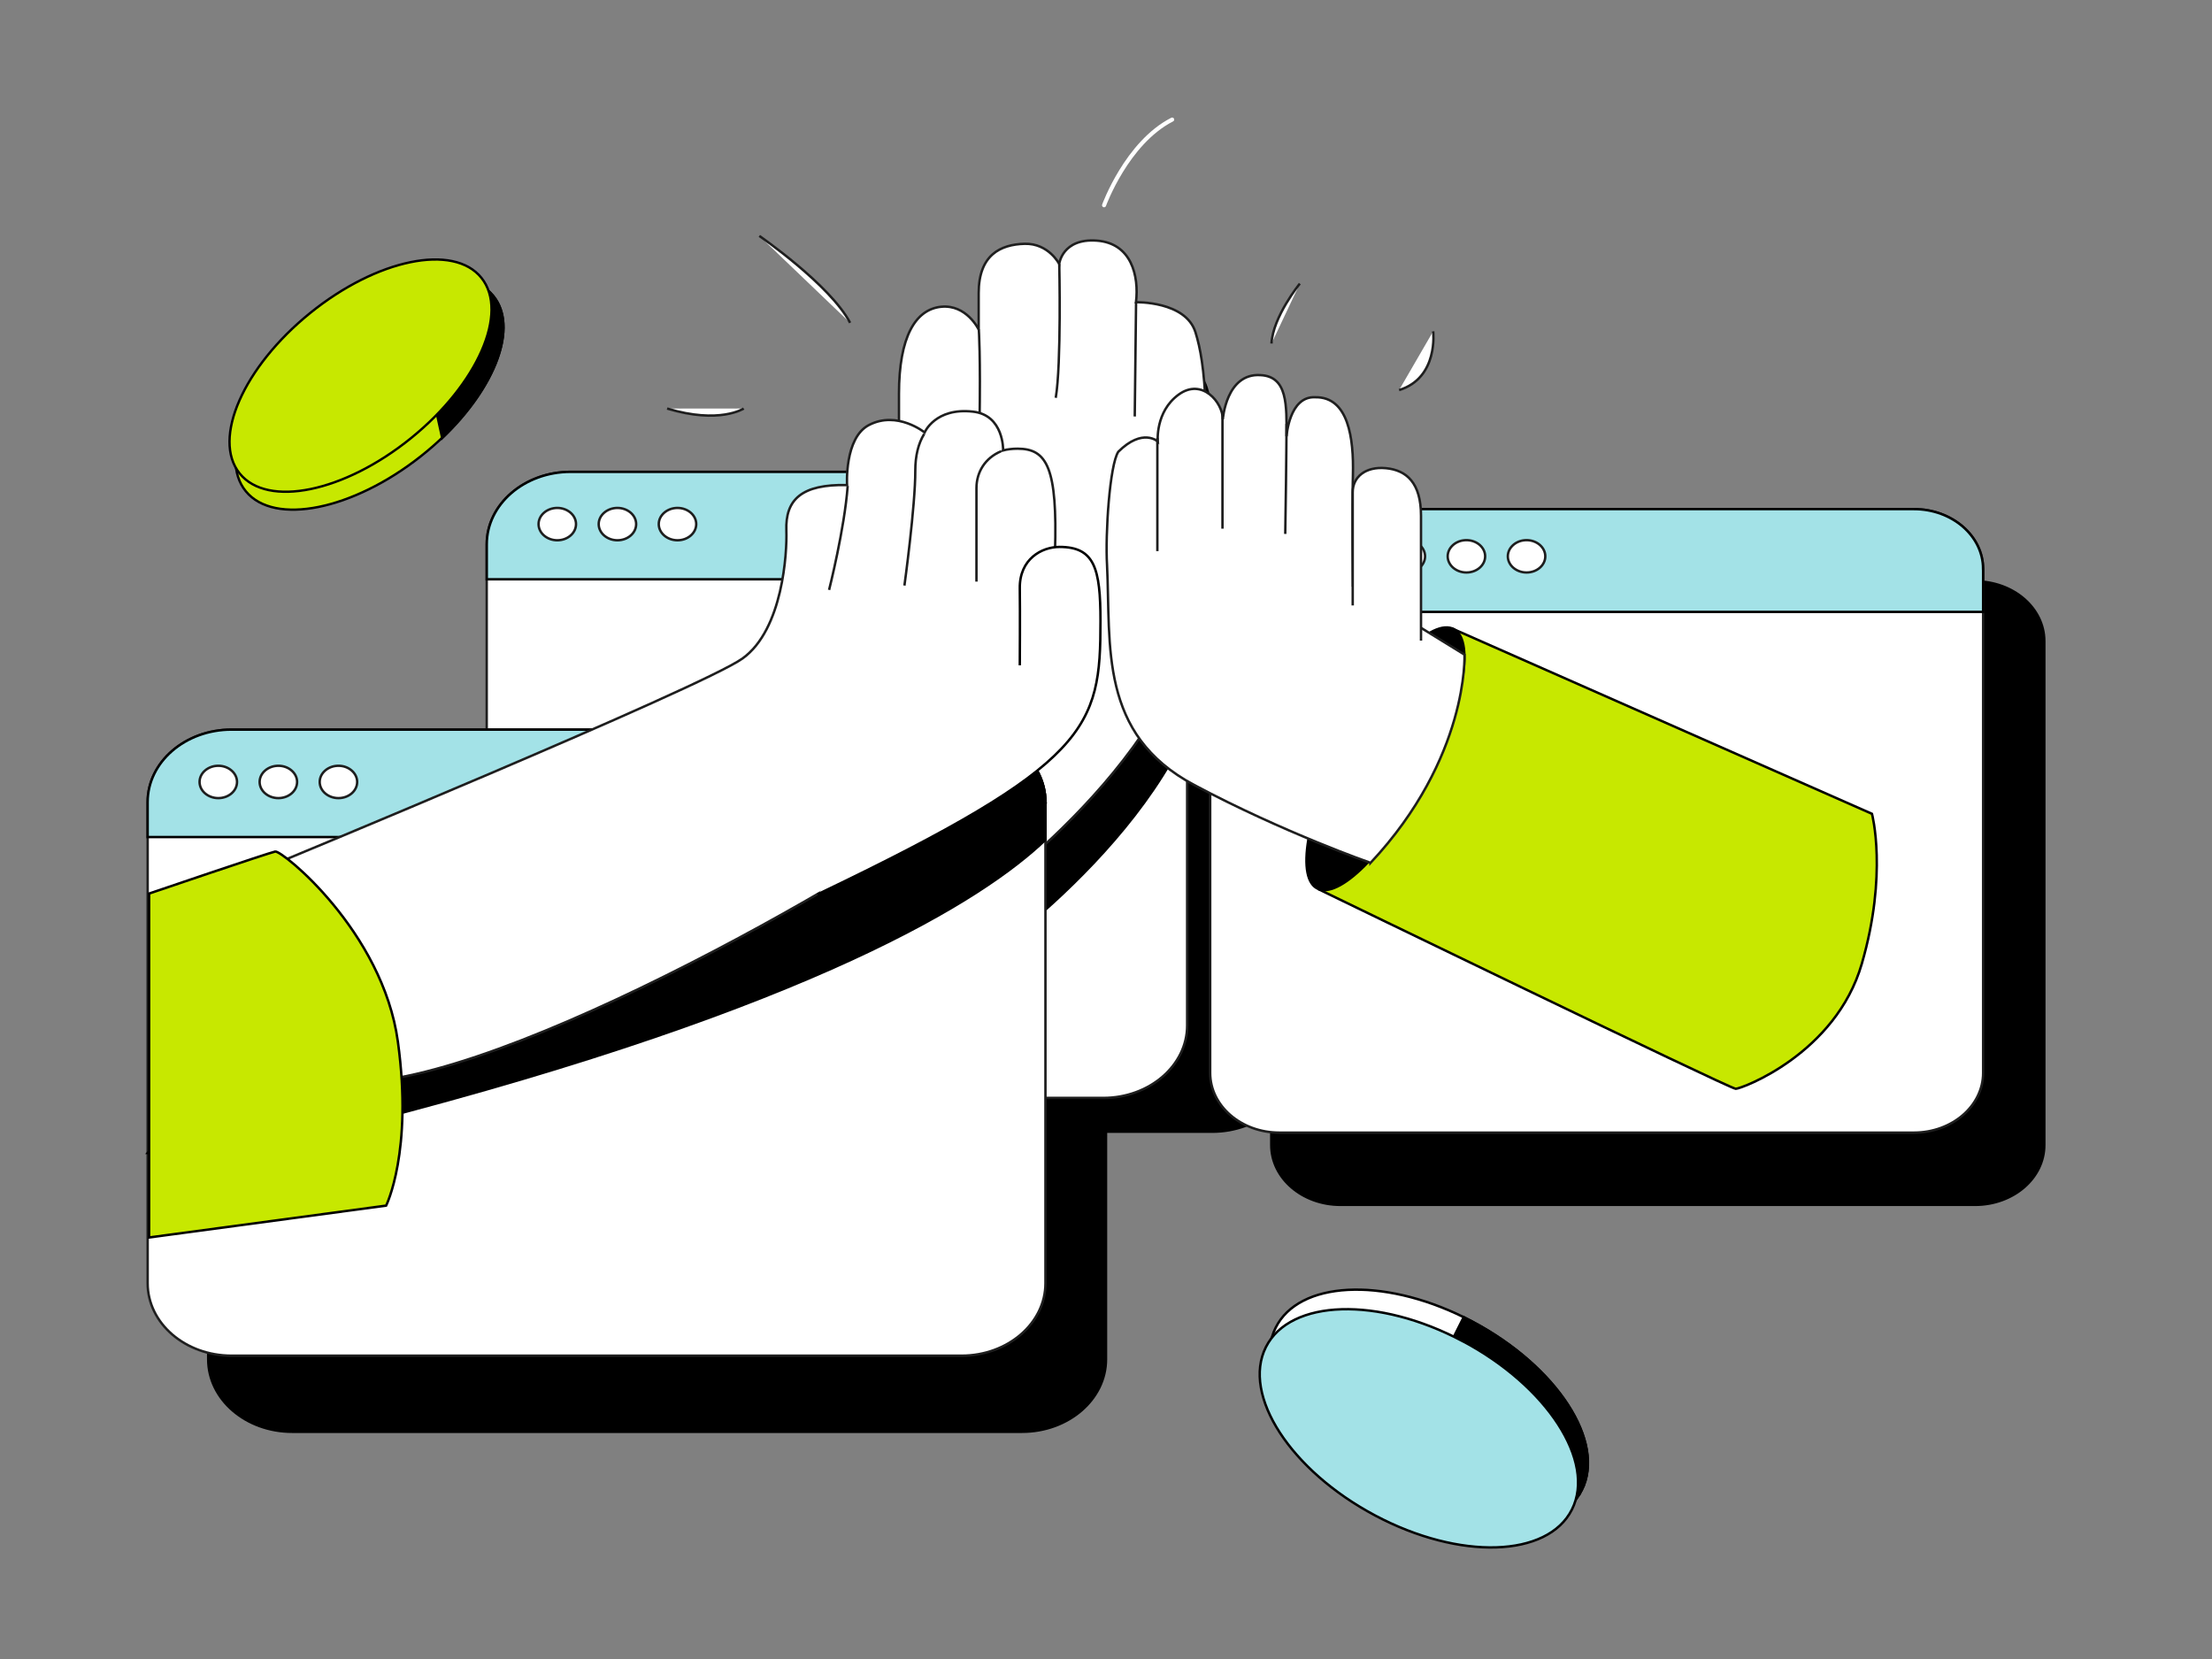 <svg width="320" height="240" viewBox="0 0 320 240" fill="none" xmlns="http://www.w3.org/2000/svg">
<rect x="0" y="0" width="320" height="240" fill="#808080" stroke="none"/>
<g clip-path="url(#clip0_89_1323)">
<path d="M285.73 84.1H193.92C188.39 84.1 183.91 87.97 183.91 92.74V165.66C183.91 170.43 188.39 174.3 193.92 174.3H285.73C291.26 174.3 295.74 170.43 295.74 165.66V92.74C295.74 87.97 291.26 84.1 285.73 84.1Z" fill="black" stroke="black" stroke-width="0.35" stroke-miterlimit="10"/>
<path d="M160 127.04V196.65C160 202.43 154.56 207.13 147.85 207.13H42.26C35.56 207.13 30.12 202.44 30.12 196.65V127.04C30.12 121.26 35.55 116.56 42.26 116.56H147.85C154.56 116.56 160 121.25 160 127.04Z" fill="black" stroke="black" stroke-width="0.35" stroke-miterlimit="10"/>
<path d="M187.51 83.63V153.24C187.51 159.02 182.07 163.72 175.36 163.72H98.31C91.61 163.72 86.17 159.03 86.17 153.24V83.63C86.17 77.85 91.6 73.15 98.31 73.15H175.36C182.06 73.15 187.51 77.84 187.51 83.63Z" fill="black" stroke="black" stroke-width="0.35" stroke-miterlimit="10"/>
<path d="M171.74 78.74V148.35C171.74 154.13 166.3 158.83 159.6 158.83H82.55C75.85 158.83 70.41 154.14 70.41 148.35V78.74C70.41 72.96 75.84 68.26 82.55 68.26H159.6C166.3 68.26 171.74 72.95 171.74 78.74Z" fill="white" stroke="#1E1E1E" stroke-width="0.35" stroke-miterlimit="10"/>
<path d="M171.74 78.74V83.8H70.42V78.74C70.42 72.96 75.85 68.26 82.56 68.26H159.61C166.31 68.26 171.75 72.95 171.75 78.74H171.74Z" fill="#A3E2E7" stroke="black" stroke-width="0.35" stroke-miterlimit="10"/>
<path d="M131.66 94.68V64.99C131.66 56.73 134.05 52.78 137.75 52.4C141.45 52.02 143.19 55.69 143.19 55.69C143.19 55.69 143.19 55.98 143.19 50.43C143.19 44.88 146.34 43.39 149.83 43.29C153.32 43.2 154.84 46.21 154.84 46.21C154.84 46.21 155.27 42.46 160.28 42.83C165.29 43.21 166.41 47.92 165.95 51.74C165.95 51.74 173.13 51.56 174.55 56.08C175.96 60.59 176.88 68.57 175.2 92.81C173.53 117.05 142.54 138.63 142.54 138.63L131.66 94.69H131.68V94.67L131.66 94.68Z" fill="black" stroke="black" stroke-width="0.35" stroke-miterlimit="10"/>
<path d="M130.05 86.66V56.97C130.05 48.71 132.44 44.76 136.14 44.38C139.83 44 141.58 47.67 141.58 47.67C141.58 47.67 141.58 47.96 141.58 42.41C141.58 36.86 144.74 35.37 148.22 35.27C151.71 35.18 153.23 38.19 153.23 38.19C153.23 38.19 153.66 34.44 158.67 34.81C163.68 35.18 164.79 39.9 164.34 43.72C164.34 43.72 171.52 43.54 172.94 48.06C174.35 52.57 175.27 60.55 173.59 84.79C171.92 109.02 140.93 130.61 140.93 130.61L130.05 86.67H130.07V86.65L130.05 86.66Z" fill="white" stroke="#1E1E1E" stroke-width="0.35" stroke-miterlimit="10"/>
<path d="M141.6 47.67C141.6 47.67 143.52 52.14 143.34 62.32L141.6 47.67Z" fill="white"/>
<path d="M141.6 47.67C141.6 47.67 141.87 51.43 141.7 61.61" stroke="#1E1E1E" stroke-width="0.35" stroke-miterlimit="10"/>
<path d="M153.24 38.19C153.24 38.19 153.56 52.63 152.73 57.55L153.24 38.19Z" fill="white"/>
<path d="M153.24 38.19C153.24 38.19 153.56 52.63 152.73 57.55" stroke="#1E1E1E" stroke-width="0.35" stroke-miterlimit="10"/>
<path d="M164.35 43.71L164.16 60.25" stroke="#1E1E1E" stroke-width="0.35" stroke-miterlimit="10"/>
<path d="M286.89 82.29V155.21C286.89 159.98 282.4 163.85 276.88 163.85H185.08C179.54 163.85 175.07 159.97 175.07 155.21V82.29C175.07 77.52 179.54 73.65 185.08 73.65H276.88C282.41 73.65 286.89 77.53 286.89 82.29Z" fill="white" stroke="#1E1E1E" stroke-width="0.35" stroke-miterlimit="10"/>
<path d="M286.89 82.29V88.52H175.06V82.29C175.06 77.52 179.53 73.65 185.07 73.65H276.87C282.4 73.65 286.88 77.53 286.88 82.29H286.89Z" fill="#A3E2E7" stroke="black" stroke-width="0.35" stroke-miterlimit="10"/>
<path d="M151.24 116.03V185.64C151.24 191.42 145.8 196.12 139.1 196.12H33.5C26.8 196.12 21.36 191.43 21.36 185.64V116.03C21.36 110.25 26.79 105.55 33.5 105.55H139.09C145.79 105.55 151.23 110.24 151.23 116.03H151.24Z" fill="white" stroke="#1E1E1E" stroke-width="0.35" stroke-miterlimit="10"/>
<path d="M151.24 116.03V121.09H21.36V116.03C21.36 110.25 26.79 105.55 33.5 105.55H139.09C145.79 105.55 151.23 110.24 151.23 116.03H151.24Z" fill="#A3E2E7" stroke="black" stroke-width="0.35" stroke-miterlimit="10"/>
<path d="M31.58 115.46C33.08 115.46 34.29 114.41 34.29 113.12C34.29 111.83 33.07 110.78 31.58 110.78C30.09 110.78 28.87 111.83 28.87 113.12C28.87 114.41 30.09 115.46 31.58 115.46Z" fill="white" stroke="#1E1E1E" stroke-width="0.35" stroke-miterlimit="10"/>
<path d="M40.27 115.46C41.77 115.46 42.98 114.41 42.98 113.12C42.98 111.83 41.76 110.78 40.27 110.78C38.78 110.78 37.56 111.83 37.56 113.12C37.56 114.41 38.78 115.46 40.27 115.46Z" fill="white" stroke="#1E1E1E" stroke-width="0.35" stroke-miterlimit="10"/>
<path d="M48.96 115.46C50.46 115.46 51.67 114.41 51.67 113.12C51.67 111.83 50.45 110.78 48.96 110.78C47.47 110.78 46.25 111.83 46.25 113.12C46.25 114.41 47.47 115.46 48.96 115.46Z" fill="white" stroke="#1E1E1E" stroke-width="0.35" stroke-miterlimit="10"/>
<path d="M151.24 116.03V121.49C142.33 130.01 118.15 145.52 53.17 162.29C38.76 166 28.46 167.29 21.36 166.8L42.55 142.29C49.68 132.9 52.47 138.03 57.58 132.86L139.1 105.58C145.8 105.58 151.24 110.27 151.24 116.06H151.25L151.24 116.03Z" fill="black" stroke="black" stroke-width="0.35" stroke-miterlimit="10"/>
<path d="M80.62 78.16C82.12 78.16 83.33 77.11 83.33 75.82C83.33 74.53 82.11 73.48 80.62 73.48C79.13 73.48 77.91 74.53 77.91 75.82C77.91 77.11 79.13 78.16 80.62 78.16Z" fill="white" stroke="#1E1E1E" stroke-width="0.35" stroke-miterlimit="10"/>
<path d="M89.32 78.16C90.82 78.16 92.03 77.11 92.03 75.82C92.03 74.53 90.81 73.48 89.32 73.48C87.83 73.48 86.61 74.53 86.61 75.82C86.61 77.11 87.83 78.16 89.32 78.16Z" fill="white" stroke="#1E1E1E" stroke-width="0.35" stroke-miterlimit="10"/>
<path d="M98.01 78.16C99.51 78.16 100.72 77.11 100.72 75.82C100.72 74.53 99.5 73.48 98.01 73.48C96.52 73.48 95.3 74.53 95.3 75.82C95.3 77.11 96.52 78.16 98.01 78.16Z" fill="white" stroke="#1E1E1E" stroke-width="0.35" stroke-miterlimit="10"/>
<path d="M203.45 82.82C204.95 82.82 206.16 81.77 206.16 80.48C206.16 79.19 204.94 78.14 203.45 78.14C201.96 78.14 200.74 79.19 200.74 80.48C200.74 81.77 201.96 82.82 203.45 82.82Z" fill="white" stroke="#1E1E1E" stroke-width="0.35" stroke-miterlimit="10"/>
<path d="M212.14 82.82C213.64 82.82 214.85 81.77 214.85 80.48C214.85 79.19 213.63 78.14 212.14 78.14C210.65 78.14 209.43 79.19 209.43 80.48C209.43 81.77 210.65 82.82 212.14 82.82Z" fill="white" stroke="#1E1E1E" stroke-width="0.35" stroke-miterlimit="10"/>
<path d="M220.84 82.82C222.34 82.82 223.55 81.77 223.55 80.48C223.55 79.19 222.33 78.14 220.84 78.14C219.35 78.14 218.13 79.19 218.13 80.48C218.13 81.77 219.35 82.82 220.84 82.82Z" fill="white" stroke="#1E1E1E" stroke-width="0.35" stroke-miterlimit="10"/>
<path d="M107.59 59.1C107.59 59.1 104.1 61.4 96.51 59.1H107.59Z" fill="white"/>
<path d="M107.59 59.1C107.59 59.1 104.1 61.4 96.51 59.1" stroke="#1E1E1E" stroke-width="0.35" stroke-miterlimit="10"/>
<path d="M109.85 34.13C109.85 34.13 120.11 41.21 122.98 46.7L109.85 34.13Z" fill="white"/>
<path d="M109.85 34.13C109.85 34.13 120.11 41.21 122.98 46.7" stroke="#1E1E1E" stroke-width="0.35" stroke-miterlimit="10"/>
<path d="M159.72 29.69C159.72 29.69 163 20.66 169.57 17.3" stroke="white" stroke-width="0.59" stroke-miterlimit="10" stroke-linecap="round"/>
<path d="M188.04 41.03C188.04 41.03 184.14 45.81 183.94 49.7L188.04 41.03Z" fill="white"/>
<path d="M188.04 41.03C188.04 41.03 184.14 45.81 183.94 49.7" stroke="#1E1E1E" stroke-width="0.35" stroke-miterlimit="10"/>
<path d="M207.33 47.93C207.33 47.93 208.15 54.66 202.4 56.43L207.33 47.93Z" fill="white"/>
<path d="M207.33 47.93C207.33 47.93 208.15 54.66 202.4 56.43" stroke="#1E1E1E" stroke-width="0.35" stroke-miterlimit="10"/>
<path d="M145.09 65.16C145.73 65 146.43 64.91 147.21 64.91C151.45 64.91 153 67.63 152.62 79.87C152.26 91.42 153.91 102.54 146.89 110.15C139.87 117.76 85.34 150.87 57.43 155.94C29.51 161.01 39.09 125.27 39.09 125.27C39.09 125.27 101.59 99.45 107.43 95.25C113.26 91.05 113.87 79.94 113.76 76.77C113.59 72.22 116.01 70.03 122.54 70.17C122.54 70.17 122.13 63.35 125.7 61.49C129.79 59.36 133.76 62.56 133.76 62.56C133.76 62.56 135.29 58.93 140.75 59.55C145.24 60.04 145.12 65.14 145.12 65.14H145.11L145.09 65.16Z" fill="white" stroke="#1E1E1E" stroke-width="0.35" stroke-miterlimit="10"/>
<path d="M119.94 85.34C119.94 85.34 122.18 76.48 122.63 70.3L119.94 85.34Z" fill="white"/>
<path d="M119.94 85.34C119.94 85.34 122.18 76.48 122.63 70.3" stroke="#1E1E1E" stroke-width="0.35" stroke-miterlimit="10"/>
<path d="M130.84 84.71C130.84 84.71 132.43 73.15 132.41 68.08C132.41 65.97 132.84 64.17 133.7 62.77" fill="white"/>
<path d="M130.84 84.71C130.84 84.71 132.43 73.15 132.41 68.08C132.41 65.97 132.84 64.17 133.7 62.77" stroke="#1E1E1E" stroke-width="0.35" stroke-miterlimit="10"/>
<path d="M141.26 84.14V70.61C141.26 68.29 142.52 66.25 144.8 65.29" fill="white"/>
<path d="M141.26 84.14V70.61C141.26 68.29 142.52 66.25 144.8 65.29" stroke="#1E1E1E" stroke-width="0.35" stroke-miterlimit="10"/>
<path d="M190.79 128.66C190.79 128.66 250.26 157.51 251.1 157.51C251.94 157.51 265.56 152.45 269.34 139.42C273.12 126.4 270.81 117.73 270.81 117.73L210.13 90.95L190.81 128.67H190.8L190.79 128.66Z" fill="#C7E800" stroke="black" stroke-width="0.35" stroke-miterlimit="10"/>
<path d="M206.52 112.09C211.86 101.68 213.45 92.19 210.08 90.91C206.71 89.62 199.66 97.02 194.32 107.44C188.98 117.85 187.4 127.34 190.76 128.62C194.12 129.9 201.18 122.51 206.52 112.09Z" fill="black" stroke="black" stroke-width="0.35" stroke-miterlimit="10"/>
<path d="M198.26 124.82C198.26 124.82 185.7 120.45 172.76 113.56C158.92 106.22 160.71 93.42 160.15 81.75C159.88 77.24 160.53 67.26 161.78 65.35C165.31 61.85 167.49 63.87 167.49 63.87C167.49 63.87 167.1 59.57 170.5 57.09C173.9 54.61 176.9 58.22 176.9 60.67C176.9 60.67 177.38 53.93 182.36 54.27C186.31 54.46 186.12 58.69 186.12 63.12C186.12 63.12 186.5 57.28 190.26 57.47C195.1 57.37 195.85 63.48 195.72 68.67C195.59 73.86 195.72 84.76 195.72 84.76L211.86 94.7C211.86 94.7 212.51 109.6 198.26 124.84V124.82Z" fill="white" stroke="#1E1E1E" stroke-width="0.35" stroke-miterlimit="10"/>
<path d="M167.43 79.73V63.37" stroke="#1E1E1E" stroke-width="0.35" stroke-miterlimit="10"/>
<path d="M176.85 59.73V76.48" stroke="#1E1E1E" stroke-width="0.35" stroke-miterlimit="10"/>
<path d="M191.2 66.91C191.2 66.91 189.06 71.01 189.66 81.63L191.2 66.91Z" fill="white"/>
<path d="M186.12 61.33C186.1 61.74 186.12 65.94 185.93 77.24" stroke="#1E1E1E" stroke-width="0.35" stroke-miterlimit="10"/>
<path d="M21.56 129.27C21.56 129.27 38.83 123.39 39.81 123.19C40.78 122.98 55.37 134.74 57.56 150.69C59.75 166.64 55.86 174.41 55.86 174.41L21.57 179.02V129.28H21.56V129.27Z" fill="#C7E800" stroke="black" stroke-width="0.35" stroke-miterlimit="10"/>
<path d="M60.91 65.98C70.79 58.17 75.46 47.78 71.34 42.78C67.23 37.78 55.88 40.06 46 47.88C36.12 55.69 31.45 66.08 35.57 71.08C39.68 76.08 51.03 73.8 60.91 65.98Z" fill="#C7E800" stroke="black" stroke-width="0.34" stroke-miterlimit="10"/>
<path d="M63.97 63.38C71.71 55.98 75.01 47.25 71.33 42.79C69.01 39.97 64.4 39.46 59.05 40.94L63.97 63.38Z" fill="black" stroke="black" stroke-width="0.34" stroke-miterlimit="10"/>
<path d="M59.45 63.39C69.11 55.58 73.67 45.2 69.64 40.19C65.62 35.19 54.53 37.47 44.86 45.29C35.2 53.1 30.64 63.49 34.67 68.49C38.69 73.49 49.78 71.21 59.45 63.39Z" fill="#C7E800" stroke="black" stroke-width="0.34" stroke-miterlimit="10"/>
<path d="M228.81 215.57C225.32 222.53 212.59 222.93 200.35 216.42C199.93 216.2 199.5 215.98 199.1 215.74C187.64 209.17 181.17 198.8 184.55 192.06C187.92 185.33 199.91 184.74 211.73 190.54C212.16 190.75 212.58 190.97 213 191.2C225.24 197.71 232.31 208.59 228.81 215.58V215.57Z" fill="white" stroke="black" stroke-width="0.35" stroke-miterlimit="10"/>
<path d="M228.81 215.57C225.32 222.53 212.59 222.93 200.35 216.42C199.93 216.2 199.5 215.98 199.1 215.74L211.75 190.54C212.18 190.75 212.6 190.97 213.02 191.2C225.26 197.71 232.33 208.59 228.83 215.58H228.81V215.57Z" fill="black" stroke="black" stroke-width="0.35" stroke-miterlimit="10"/>
<path d="M211.59 194.02C199.37 187.53 186.63 187.92 183.13 194.88C179.63 201.85 186.72 212.75 198.94 219.24C211.16 225.73 223.9 225.33 227.4 218.38C230.9 211.43 223.82 200.51 211.59 194.01V194.02Z" fill="#A3E2E7" stroke="black" stroke-width="0.35" stroke-miterlimit="10"/>
<path d="M147.53 96.25C147.53 96.25 147.58 88.23 147.53 85.14C147.46 80.85 150.73 79.12 153.27 79.12C158.35 79.12 159.2 82.23 159.2 89.85C159.2 105.27 157.79 110.46 118.26 129.38" fill="white"/>
<path d="M147.53 96.25C147.53 96.25 147.58 88.23 147.53 85.14C147.46 80.85 150.73 79.12 153.27 79.12C158.35 79.12 159.2 82.23 159.2 89.85C159.2 105.27 157.79 110.46 118.26 129.38" stroke="black" stroke-width="0.35" stroke-miterlimit="10"/>
<path d="M195.69 87.59V71.21C195.69 69.05 197.48 67.45 200.49 67.73C203.5 68.01 205.57 69.89 205.57 74.6V92.67" fill="white"/>
<path d="M195.69 87.59V71.21C195.69 69.05 197.48 67.45 200.49 67.73C203.5 68.01 205.57 69.89 205.57 74.6V92.67" stroke="#1E1E1E" stroke-width="0.35" stroke-miterlimit="10"/>
</g>
<defs>
<clipPath id="clip0_89_1323">
<rect width="274.92" height="207.03" fill="white" transform="translate(21 17)"/>
</clipPath>
</defs>
</svg>
